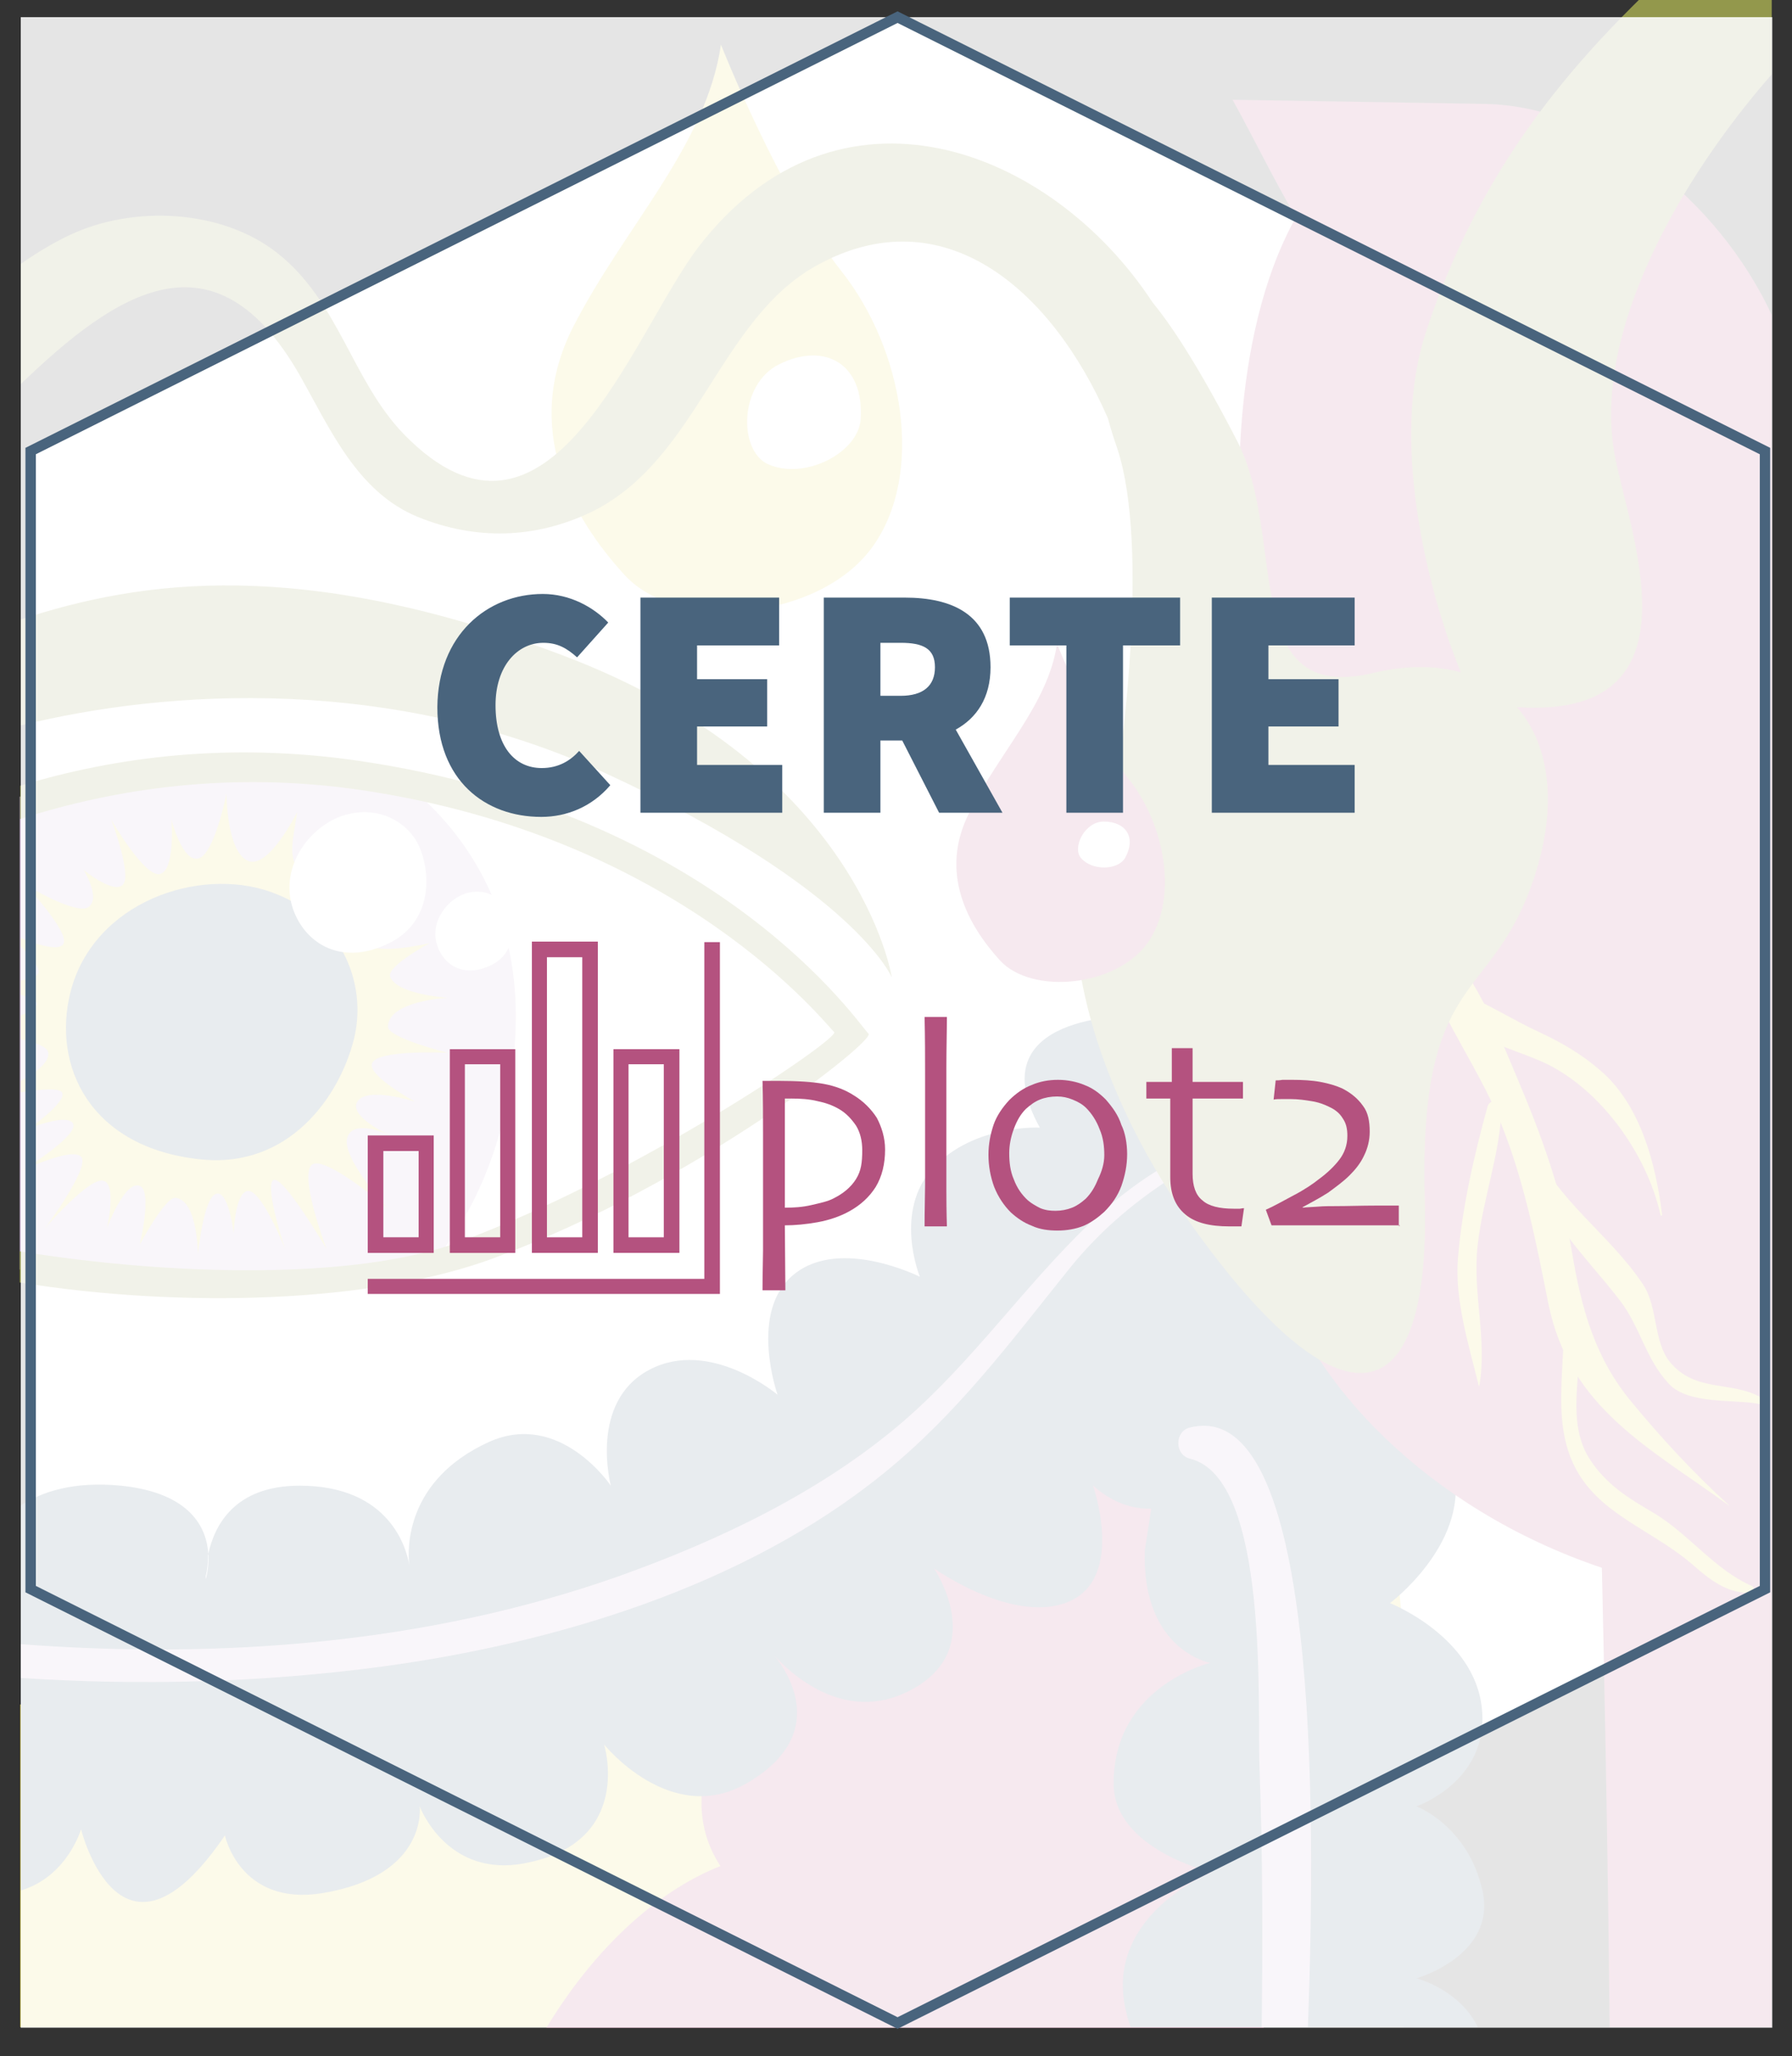 <svg xmlns="http://www.w3.org/2000/svg" version="1.1" xmlns:xlink="http://www.w3.org/1999/xlink" xmlns:svgjs="http://svgjs.dev/svgjs" width="345" height="395.7"><rect width="100%" height="100%" fill="#333333" stroke="none"/><svg version="1.1" id="SvgjsSvg1377" xmlns="http://www.w3.org/2000/svg" xmlns:xlink="http://www.w3.org/1999/xlink" x="0px" y="0px" viewBox="0 0 345 395.7" style="enable-background:new 0 0 345 395.7;" xml:space="preserve">
<style type="text/css">
	.st0{fill:#FFFFFF;}
	.st1{clip-path:url(#SVGID_4_);}
	.st2{clip-path:url(#SVGID_6_);fill:#B4527F;}
	.st3{clip-path:url(#SVGID_8_);fill:#B4527F;}
	.st4{clip-path:url(#SVGID_10_);fill:#E4D559;}
	.st5{clip-path:url(#SVGID_12_);fill:#B4527F;}
	.st6{clip-path:url(#SVGID_14_);fill:#49647D;}
	.st7{clip-path:url(#SVGID_16_);fill:#49647D;}
	.st8{clip-path:url(#SVGID_18_);fill:#CEB9D6;}
	.st9{clip-path:url(#SVGID_20_);fill:#E4D559;}
	.st10{clip-path:url(#SVGID_22_);fill:#B4527F;}
	.st11{clip-path:url(#SVGID_24_);fill:#E4D559;}
	.st12{clip-path:url(#SVGID_26_);fill:#FFFFFF;}
	.st13{clip-path:url(#SVGID_28_);fill:#49647D;}
	.st14{clip-path:url(#SVGID_30_);fill:#FFFFFF;}
	.st15{clip-path:url(#SVGID_32_);fill:#FFFFFF;}
	.st16{clip-path:url(#SVGID_34_);fill:#E4D559;}
	.st17{clip-path:url(#SVGID_36_);fill:#E4D559;}
	.st18{clip-path:url(#SVGID_38_);fill:#E4D559;}
	.st19{clip-path:url(#SVGID_40_);fill:#E4D559;}
	.st20{clip-path:url(#SVGID_42_);fill:#E4D559;}
	.st21{clip-path:url(#SVGID_44_);fill:#93984C;}
	.st22{clip-path:url(#SVGID_46_);fill:#93984C;}
	.st23{clip-path:url(#SVGID_48_);fill:#93984C;}
	.st24{clip-path:url(#SVGID_50_);fill:#49647D;}
	.st25{clip-path:url(#SVGID_52_);fill:#49647D;}
	.st26{clip-path:url(#SVGID_54_);fill:#49647D;}
	.st27{clip-path:url(#SVGID_56_);fill:#CEB9D6;}
	.st28{clip-path:url(#SVGID_58_);fill:#CEB9D6;}
	.st29{clip-path:url(#SVGID_60_);fill:#93984C;}
	.st30{clip-path:url(#SVGID_62_);fill:#B4527F;}
	.st31{clip-path:url(#SVGID_64_);fill:#FFFFFF;}
	.st32{display:none;}
	.st33{display:inline;}
	.st34{display:none;opacity:0.9;clip-path:url(#SVGID_66_);fill:#FFFFFF;enable-background:new    ;}
	.st35{opacity:0.875;clip-path:url(#SVGID_68_);fill:#FFFFFF;enable-background:new    ;}
	.st36{fill:none;stroke:#49647D;stroke-width:2;stroke-miterlimit:10;}
	.st37{fill:#49647D;}
	.st38{fill-rule:evenodd;clip-rule:evenodd;fill:#B4527F;stroke:#B4527F;stroke-miterlimit:10;}
	.st39{fill:#B4527F;}
</style>
<g id="SvgjsG1376">
	<g>
		<polygon id="SvgjsPolygon1375" class="st0" points="172.8,3.3 339.8,86.8 339.8,305.8 172.8,389.3 5.9,305.8 5.9,86.8 		"></polygon>
	</g>
	<g>
		<g>
			<g>
				<defs>
					<polygon id="SvgjsPolygon1374" points="172.8,3.3 339.8,86.8 339.8,305.8 172.8,389.3 5.9,305.8 5.9,86.8 					"></polygon>
				</defs>
				<clipPath id="SvgjsClipPath1373">
					<use xlink:href="#SVGID_3_" style="overflow:visible;"></use>
				</clipPath>
				<g id="SvgjsG1372" class="st1">
					<g>
						<g>
							<g>
								<defs>
									<rect id="SvgjsRect1371" x="3.9" y="14.4" width="337.3" height="386"></rect>
								</defs>
								<clipPath id="SvgjsClipPath1370">
									<use xlink:href="#SVGID_5_" style="overflow:visible;"></use>
								</clipPath>
								<path class="st2" d="M306.1,19.6"></path>
							</g>
						</g>
					</g>
					<g>
						<g>
							<g>
								<defs>
									<rect id="SvgjsRect1369" x="3.9" y="14.4" width="337.3" height="386"></rect>
								</defs>
								<clipPath id="SvgjsClipPath1368">
									<use xlink:href="#SVGID_7_" style="overflow:visible;"></use>
								</clipPath>
								<path class="st3" d="M306.1,19.6c0.7,3.3,5.8,3.2,6.6,0"></path>
							</g>
						</g>
					</g>
					<g>
						<g>
							<g>
								<defs>
									<rect id="SvgjsRect1367" x="3.9" y="14.4" width="337.3" height="386"></rect>
								</defs>
								<clipPath id="SvgjsClipPath1366">
									<use xlink:href="#SVGID_9_" style="overflow:visible;"></use>
								</clipPath>
								<path class="st4" d="M254.3,271.6c-26.4-12.8-106.2,18.5-135.2,26.2C93.7,304.6,49.7,329.2,3.9,328v62.1h266.3
									C269.8,344.1,276.1,282.1,254.3,271.6"></path>
							</g>
						</g>
					</g>
					<g>
						<g>
							<g>
								<defs>
									<rect id="SvgjsRect1365" x="3.9" y="14.4" width="337.3" height="386"></rect>
								</defs>
								<clipPath id="SvgjsClipPath1364">
									<use xlink:href="#SVGID_11_" style="overflow:visible;"></use>
								</clipPath>
								<path class="st5" d="M222.7,266.2c-35.1-20.8-96.2-3.3-73.9,52c0,0-22.3,22.3-10.1,40.9c-10.7,4.2-23.1,14-33.5,31.1h8.1
									h35.2h94.8C257.4,344.2,253.4,284.4,222.7,266.2"></path>
							</g>
						</g>
					</g>
					<g>
						<g>
							<g>
								<defs>
									<rect id="SvgjsRect1363" x="3.9" y="14.4" width="337.3" height="386"></rect>
								</defs>
								<clipPath id="SvgjsClipPath1362">
									<use xlink:href="#SVGID_13_" style="overflow:visible;"></use>
								</clipPath>
								<path class="st6" d="M272.7,380.7c0,0,15.5-4.4,12.7-16.9s-12.7-16.2-12.7-16.2s14-4.8,12.6-18.8
									c-1.4-13.9-17.7-20.3-17.7-20.3s14.8-11.1,12.4-24.9c-2.3-13.8-17.8-14.7-17.8-14.7c5.3-6.9,20.2-9.5-6.1-35.1
									c-20.6-20-23.3-0.7-30.7,4.4c-7.4,5.1,0,27.5,0,27.5l-5,32.7C219.8,317.6,233,320,233,320s-18.6,4.4-18.6,23.2
									c0,12.7,18.9,17.1,18.9,17.1s-20.3,8-16.7,25.9c0.3,1.4,0.6,2.7,1.1,3.9h66.8C281,382.8,272.7,380.7,272.7,380.7"></path>
							</g>
						</g>
					</g>
					<g>
						<g>
							<g>
								<defs>
									<rect id="SvgjsRect1361" x="3.9" y="14.4" width="337.3" height="386"></rect>
								</defs>
								<clipPath id="SvgjsClipPath1360">
									<use xlink:href="#SVGID_15_" style="overflow:visible;"></use>
								</clipPath>
								<path class="st7" d="M15.6,352c0,0,7.6,30.7,27.7,1.2c0,0,2.9,13.7,18.8,11.1c20.4-3.4,18.7-16.7,18.7-16.7
									s5.2,14,20.5,10.9c20.8-4.1,15-22.8,15-22.8s12.8,15.9,27.4,7.5c16.1-9.3,8-21.4,5.4-24.6c-0.4-0.5-0.7-0.8-0.7-0.8
									s0.3,0.3,0.7,0.8c2.7,3,13.4,13.5,26.3,6.6c15-8,4.4-23.4,4.4-23.4s15.6,11.1,26.2,6.3c10.6-4.8,4.4-22.3,4.4-22.3
									s12.9,13.4,27-5.9s0-34.3,0-34.3s20.8,6.6,27.9-12.4c7.2-19-21.1-56.5-47.1-37.7c0,0-30.3-0.6-18,21.5
									c0,0-12.6-0.7-20.5,7.7c-7.8,8.4-2.6,21-2.6,21s-15.3-7.7-24.2-0.5c-8.9,7.1-3.2,23.2-3.2,23.2s-13-11-24.7-4.8
									s-7.4,22.3-7.4,22.3s-9.8-14.6-23.5-8.4c-16,7.3-15.7,20.5-15.3,23.7c0.1,0.5,0.1,0.7,0.1,0.7s0-0.3-0.1-0.7
									c-0.5-3.1-3.7-15.3-21.1-15.3c-12.6,0-16.4,7.7-17.6,13.1c0.2,2.8-0.5,4.9-0.5,4.9s-0.1-2.1,0.5-4.9
									c-0.3-4.8-3.2-11.7-16.8-13.1C14.1,285,8,287.1,4,289.7v74.1C13,361.1,15.6,352,15.6,352"></path>
							</g>
						</g>
					</g>
					<g>
						<g>
							<g>
								<defs>
									<rect id="SvgjsRect1359" x="3.9" y="14.4" width="337.3" height="386"></rect>
								</defs>
								<clipPath id="SvgjsClipPath1358">
									<use xlink:href="#SVGID_17_" style="overflow:visible;"></use>
								</clipPath>
								<path class="st8" d="M32.8,248.1c3.3,0.2,6.6,0.4,9.8,0.6c9.2,0.2,18.2-0.9,27.2-2.3c1.6-1,3.4-1.6,5.4-1.6
									c0.1,0,0.2,0,0.3,0c0.1,0,0.1,0,0.1,0c0.5-0.1,1.1-0.3,1.6-0.5c1.3-0.5,2.6-1,4-1.4c0.9-0.3,1.8-0.5,2.7-0.6
									c10.5-12.8,15.4-30.5,15.4-46.9c0-18.9-8.1-33.3-19.3-43c-13.1-2-26.3-4-39.6-3.8c-10.1,0.2-19.9,1.6-29.8,3.7
									c-2,0.4-4.4,0.7-6.8,1v91c2.9,0.1,5.7,0.3,8.5,0.8C19.2,246.4,25.9,247.6,32.8,248.1"></path>
							</g>
						</g>
					</g>
					<g>
						<g>
							<g>
								<defs>
									<rect id="SvgjsRect1357" x="3.9" y="14.4" width="337.3" height="386"></rect>
								</defs>
								<clipPath id="SvgjsClipPath1356">
									<use xlink:href="#SVGID_19_" style="overflow:visible;"></use>
								</clipPath>
								<path class="st9" d="M12,210.3c0.7,1.9-6.3,6.8-6.3,6.8s7-2.8,8.3-1c1.6,2.2-9.8,9.2-9.8,9.2s9.9-4.8,11.5-2.6
									c1.5,2.2-7,13.6-7,13.6s8.3-9.6,11.1-9.1s0.8,9.1,0.8,9.1s3.4-9.2,6.3-8.1c2.5,1,0,11.3,0,11.3s4.9-9.2,6.9-9
									c4.3,0.5,4.3,11,4.3,11s1.1-11.6,3.7-11.8c2.3-0.3,3.2,7.7,3.2,7.7s0.2-7.7,2.6-8.2c2.7-0.6,7.3,11.2,7.3,11.2
									s-4-12-2.3-13.3c1.8-1.2,10.3,13.3,10.3,13.3s-5-13-3.1-16s14.8,8.1,14.8,8.1s-9.1-9.9-7.7-13.7c1.1-3.1,6.3-1.2,8.2-0.3
									c-2.1-1-7.8-4-6.3-6.5c1.8-3,11.1,0,11.1,0s-9-4.9-8.3-7.3c0.8-2.8,14.6-2.1,14.6-2.1s-11.5-2.9-11.5-5
									c0-5,11.5-5.6,11.5-5.6s-9.9-0.6-11.1-4.1c-0.6-2,7.6-6.4,7.6-6.4S72,184,71,181.5c-1.4-3.6,7.6-16.1,7.6-16.1
									s-7.7,8-11.7,6.6c-3.9-1.3,1.1-15.7,1.1-15.7s-6.5,13.1-9.8,11.3s-1.5-7.1-1-11.3c0,0-5.6,11.3-9.6,9.3s-4-12.9-4-12.9
									s-2.3,11.7-5.4,12.5c-3.1,0.8-5.2-7.5-5.2-7.5s0.8,10-2.3,10.5c-3,0.5-9.3-10.5-9.3-10.5s4,10.5,2.3,12.5
									c-1.8,2-7.6-2.8-7.6-2.8s3.3,5.3,1,7.1s-12.3-4.3-12.3-4.3s9.1,9.6,7.3,11.6c-1.1,1.2-5.2-0.1-8.1-1.3v1.6
									c1.8,1.9,3.7,4.1,3.4,5.1c-0.2,0.7-1.7,1.1-3.4,1.5v2.7c1.7,0.6,3.1,1.3,3.1,1.8c-0.1,0.7-1.4,1.5-3.1,2.2v4.6
									c2.9,0.6,5.3,1.5,5.3,2.7c0.1,1.8-2.4,3.7-5.3,5.3v2.2C7.9,209.6,11.6,209.3,12,210.3"></path>
							</g>
						</g>
					</g>
					<g>
						<g>
							<g>
								<defs>
									<rect id="SvgjsRect1355" x="3.9" y="14.4" width="337.3" height="386"></rect>
								</defs>
								<clipPath id="SvgjsClipPath1354">
									<use xlink:href="#SVGID_21_" style="overflow:visible;"></use>
								</clipPath>
								<path class="st10" d="M237.3,19.2c4.2,7.6,7.9,15.3,12.2,22.6c-13.4,23.9-10.7,58.9-10.7,58.9c7.4,62.8,43,69.4,43,69.4
									c2.9,28.4-35,76.3-35,76.3c5.3,18.9,27.4,43.8,61.6,55.3c0.3,13.8,1.1,49.4,1.5,88.4h31.2V60.6
									C330.7,38.3,308.2,20.5,286,20"></path>
							</g>
						</g>
					</g>
					<g>
						<g>
							<g>
								<defs>
									<rect id="SvgjsRect1353" x="3.9" y="14.4" width="337.3" height="386"></rect>
								</defs>
								<clipPath id="SvgjsClipPath1352">
									<use xlink:href="#SVGID_23_" style="overflow:visible;"></use>
								</clipPath>
								<path class="st11" d="M138.8,8.6c0,0,11.3,28.6,23.2,43.6s16.1,38.9,6,53s-37.4,16.7-47.7,5.5s-19.8-28.3-10-47.7
									C120.2,43.6,135.9,28.2,138.8,8.6"></path>
							</g>
						</g>
					</g>
					<g>
						<g>
							<g>
								<defs>
									<rect id="SvgjsRect1351" x="3.9" y="14.4" width="337.3" height="386"></rect>
								</defs>
								<clipPath id="SvgjsClipPath1350">
									<use xlink:href="#SVGID_25_" style="overflow:visible;"></use>
								</clipPath>
								<path class="st12" d="M150,70.1c-7.8,3.9-7.8,16.6-2.2,19.2c7,3.2,17.4-2.1,17.9-8.6C166.4,70.1,158.9,65.7,150,70.1"></path>
							</g>
						</g>
					</g>
					<g>
						<g>
							<g>
								<defs>
									<rect id="SvgjsRect1349" x="3.9" y="14.4" width="337.3" height="386"></rect>
								</defs>
								<clipPath id="SvgjsClipPath1348">
									<use xlink:href="#SVGID_27_" style="overflow:visible;"></use>
								</clipPath>
								<path class="st13" d="M52,171.6c-13.7-4.8-33.9,1.9-38.4,19.2c-3.7,14.5,3.9,30.1,25,32.3c17,1.8,26.7-12,29.5-23
									C70.9,189.1,65.5,176.3,52,171.6"></path>
							</g>
						</g>
					</g>
					<g>
						<g>
							<g>
								<defs>
									<rect id="SvgjsRect1347" x="3.9" y="14.4" width="337.3" height="386"></rect>
								</defs>
								<clipPath id="SvgjsClipPath1346">
									<use xlink:href="#SVGID_29_" style="overflow:visible;"></use>
								</clipPath>
								<path class="st14" d="M66.9,156.7c-6.9,1.7-13.3,9.9-10.5,18.2c2.4,6.9,9.7,11.2,18.9,6.4c7.4-3.9,7.7-12.1,5.8-17.4
									C79.4,158.8,73.7,155,66.9,156.7"></path>
							</g>
						</g>
					</g>
					<g>
						<g>
							<g>
								<defs>
									<rect id="SvgjsRect1345" x="3.9" y="14.4" width="337.3" height="386"></rect>
								</defs>
								<clipPath id="SvgjsClipPath1344">
									<use xlink:href="#SVGID_31_" style="overflow:visible;"></use>
								</clipPath>
								<path class="st15" d="M90.1,171.8c-3.9,1-7.5,5.6-5.9,10.2c1.3,3.9,5.4,6.3,10.6,3.6c4.2-2.2,4.3-6.8,3.3-9.7
									C97,173,93.9,170.9,90.1,171.8"></path>
							</g>
						</g>
					</g>
					<g>
						<g>
							<g>
								<defs>
									<rect id="SvgjsRect1343" x="3.9" y="14.4" width="337.3" height="386"></rect>
								</defs>
								<clipPath id="SvgjsClipPath1342">
									<use xlink:href="#SVGID_33_" style="overflow:visible;"></use>
								</clipPath>
								<path class="st16" d="M332.8,289.6c-6.7-6.1-12.8-12.7-18.6-19.7c-7.2-8.6-9.8-18.3-11.6-29.2c-1.9-11.4-5.9-22.4-10.4-33
									c-3.9-9.2-8.3-21-16.1-27.6c-1.5-1.3-3.6,0.2-3.1,2c2.9,11.8,11.3,22.5,15.9,33.9c4.6,11.4,6.8,22.9,9.2,34.9
									c4.1,20.1,19.5,27.7,34.6,38.7C332.8,289.8,332.9,289.7,332.8,289.6"></path>
							</g>
						</g>
					</g>
					<g>
						<g>
							<g>
								<defs>
									<rect id="SvgjsRect1341" x="3.9" y="14.4" width="337.3" height="386"></rect>
								</defs>
								<clipPath id="SvgjsClipPath1340">
									<use xlink:href="#SVGID_35_" style="overflow:visible;"></use>
								</clipPath>
								<path class="st17" d="M320,233.8c-1.2-9.7-4.1-21.2-12-27.9c-3.6-3.1-7.4-5.3-11.7-7.3c-5.2-2.4-10.1-5.6-15.4-7.7
									c-1.8-0.7-3.4,1-2.4,2.7c3.5,6.1,11.9,7.9,17.9,10.5c11.3,4.8,20.7,17.8,23.3,29.8C319.7,234,320,233.9,320,233.8"></path>
							</g>
						</g>
					</g>
					<g>
						<g>
							<g>
								<defs>
									<rect id="SvgjsRect1339" x="3.9" y="14.4" width="337.3" height="386"></rect>
								</defs>
								<clipPath id="SvgjsClipPath1338">
									<use xlink:href="#SVGID_37_" style="overflow:visible;"></use>
								</clipPath>
								<path class="st18" d="M294.5,220c0.4,12.5,10.3,21,17.4,30.3c3.9,5.1,4.9,11.2,9.4,16c3.8,4.1,12.9,2.9,17.5,3.9
									c0.7,0.2,1.1-0.9,0.4-1.2c-5.9-3.4-12.7-0.9-17.7-6.9c-3.2-3.9-2.3-10.5-5.1-14.8c-6.5-9.9-16.8-16.2-21.5-27.4
									C294.8,219.7,294.5,219.8,294.5,220"></path>
							</g>
						</g>
					</g>
					<g>
						<g>
							<g>
								<defs>
									<rect id="SvgjsRect1337" x="3.9" y="14.4" width="337.3" height="386"></rect>
								</defs>
								<clipPath id="SvgjsClipPath1336">
									<use xlink:href="#SVGID_39_" style="overflow:visible;"></use>
								</clipPath>
								<path class="st19" d="M301.1,256.5c-0.5,13.4-2.9,24.7,9,33.8c5.2,4,11,6.6,16,11c3.2,2.8,6.6,5.4,10.9,5.2
									c0.7,0,0.9-1,0.3-1.3c-7.2-3.1-12.1-10-19-14.1c-4.8-2.8-9-5.4-12.1-10.1c-4.8-7.1-1.7-16.8-2-24.7
									C304.1,254.3,301.2,254.6,301.1,256.5"></path>
							</g>
						</g>
					</g>
					<g>
						<g>
							<g>
								<defs>
									<rect id="SvgjsRect1335" x="3.9" y="14.4" width="337.3" height="386"></rect>
								</defs>
								<clipPath id="SvgjsClipPath1334">
									<use xlink:href="#SVGID_41_" style="overflow:visible;"></use>
								</clipPath>
								<path class="st20" d="M284.8,266.7c1.6-9-1.4-18-0.3-27.2c1-8.9,4.3-17.4,4.6-26.4c0.1-1.6-2.3-1.6-2.7-0.2
									c-2.6,9.4-4.9,19.4-5.7,29.1c-0.7,8.1,2.1,16.9,4,24.7C284.7,266.7,284.8,266.7,284.8,266.7"></path>
							</g>
						</g>
					</g>
					<g>
						<g>
							<g>
								<defs>
									<rect id="SvgjsRect1333" x="3.9" y="14.4" width="337.3" height="386"></rect>
								</defs>
								<clipPath id="SvgjsClipPath1332">
									<use xlink:href="#SVGID_43_" style="overflow:visible;"></use>
								</clipPath>
								<path class="st21" d="M341.1-22.3c-2.5,1.9-8,5.9-11.4,9C309.1,5.4,286.8,26.4,274.5,64c-9.5,29.1,8,70.8,9.8,71.1
									c46.3,8.2,29.3-32.1,26.5-47.9c-4.1-23.4,12.6-52.7,30.3-72.9v-33.7L341.1-22.3z"></path>
							</g>
						</g>
					</g>
					<g>
						<g>
							<g>
								<defs>
									<rect id="SvgjsRect1331" x="3.9" y="14.4" width="337.3" height="386"></rect>
								</defs>
								<clipPath id="SvgjsClipPath1330">
									<use xlink:href="#SVGID_45_" style="overflow:visible;"></use>
								</clipPath>
								<path class="st22" d="M116.8,148.9c47.8,22.1,54.9,39.2,54.9,39.2s-6.2-40.4-63.4-62c-50.3-19-81-14.5-104.3-6.9v20.4
									C32.3,132.6,75.6,129.9,116.8,148.9"></path>
							</g>
						</g>
					</g>
					<g>
						<g>
							<g>
								<defs>
									<rect id="SvgjsRect1329" x="3.9" y="14.4" width="337.3" height="386"></rect>
								</defs>
								<clipPath id="SvgjsClipPath1328">
									<use xlink:href="#SVGID_47_" style="overflow:visible;"></use>
								</clipPath>
								<path class="st23" d="M95.1,242.1c38.9-14.4,73.7-42,72.1-43.2c-1.5-1.2-28.3-42.3-98.2-52.5c-24.8-3.6-46.6-0.8-65.1,4.8
									v6.4c18.4-5.9,40.6-9.2,65.4-5.6c62.1,9.1,90,45.6,91.3,46.6c1.3,1.1-37.6,27.6-72.2,40.4c-19.7,7.3-54.9,6.6-84.6,1.8v6
									C35,251.8,71.7,250.8,95.1,242.1"></path>
							</g>
						</g>
					</g>
					<g>
						<g>
							<g>
								<defs>
									<rect id="SvgjsRect1327" x="3.9" y="14.4" width="337.3" height="386"></rect>
								</defs>
								<clipPath id="SvgjsClipPath1326">
									<use xlink:href="#SVGID_49_" style="overflow:visible;"></use>
								</clipPath>
								<path class="st24" d="M39.5,303.7c0,0,0.7-2.1,0.5-4.9C39.4,301.6,39.5,303.7,39.5,303.7"></path>
							</g>
						</g>
					</g>
					<g>
						<g>
							<g>
								<defs>
									<rect id="SvgjsRect1325" x="3.9" y="14.4" width="337.3" height="386"></rect>
								</defs>
								<clipPath id="SvgjsClipPath1324">
									<use xlink:href="#SVGID_51_" style="overflow:visible;"></use>
								</clipPath>
								<path class="st25" d="M149.1,318.6c-0.4-0.5-0.7-0.8-0.7-0.8S148.6,318.1,149.1,318.6"></path>
							</g>
						</g>
					</g>
					<g>
						<g>
							<g>
								<defs>
									<rect id="SvgjsRect1323" x="3.9" y="14.4" width="337.3" height="386"></rect>
								</defs>
								<clipPath id="SvgjsClipPath1322">
									<use xlink:href="#SVGID_53_" style="overflow:visible;"></use>
								</clipPath>
								<path class="st26" d="M78.8,301.1c0,0.5,0.1,0.7,0.1,0.7S78.9,301.6,78.8,301.1"></path>
							</g>
						</g>
					</g>
					<g>
						<g>
							<g>
								<defs>
									<rect id="SvgjsRect1321" x="3.9" y="14.4" width="337.3" height="386"></rect>
								</defs>
								<clipPath id="SvgjsClipPath1320">
									<use xlink:href="#SVGID_55_" style="overflow:visible;"></use>
								</clipPath>
								<path class="st27" d="M73.6,320.7c33.4-4.5,69.7-15.5,96.3-37c14.4-11.6,24.5-25.3,36-39.6c5.4-6.7,11.8-12.3,19-17
									c14.7-9.7,24.9-2.6,35.4,8.3c1.7,1.8,4.1-0.5,3.2-2.5c-12.3-26.1-38.6-12-53.8,2.6c-12.7,12.2-22.5,26.6-36,38.2
									c-15.8,13.5-35.4,22.8-54.8,29.7c-36.7,12.9-76.2,15.9-114.9,13v6.5C27.1,324.4,50.4,323.8,73.6,320.7"></path>
							</g>
						</g>
					</g>
					<g>
						<g>
							<g>
								<defs>
									<rect id="SvgjsRect1319" x="3.9" y="14.4" width="337.3" height="386"></rect>
								</defs>
								<clipPath id="SvgjsClipPath1318">
									<use xlink:href="#SVGID_57_" style="overflow:visible;"></use>
								</clipPath>
								<path class="st28" d="M229.1,274.7c-3,0.7-3,5.3,0,6c15.4,3.8,12.9,48.2,13.4,59.9c0.6,16.5,0.6,33,0.4,49.5h8.9
									C253.4,347.2,253.7,268.6,229.1,274.7"></path>
							</g>
						</g>
					</g>
					<g>
						<g>
							<g>
								<defs>
									<rect id="SvgjsRect1317" x="3.9" y="14.4" width="337.3" height="386"></rect>
								</defs>
								<clipPath id="SvgjsClipPath1316">
									<use xlink:href="#SVGID_59_" style="overflow:visible;"></use>
								</clipPath>
								<path class="st29" d="M57.7,72.2c5.8,10.2,11,22.5,22.8,27.3c11.1,4.5,22.6,4.2,33.4-1c20.4-10,24.5-37,43.3-47.4
									c24.2-13.4,45.1,4.2,56.1,29.4c0.5,1.9,1.1,3.8,1.8,5.8c6.4,19.4,0.4,60.3,0.4,60.3c-18.3,25.9-4,63.6,12.9,87.7
									c28.4,40.5,47.1,40.4,45.9-3.5c-1.2-43.7,12.5-37.6,20.6-60.6c10-28.1-5.3-46.7-30.5-40.7c-26.1,6.2-16.5-25.8-26.2-44.6
									c-6.7-13-12.1-21.6-16.3-26.7c-19.6-29.9-60.6-45.5-87.4-10.7c-12.8,16.7-28.7,64.9-56.8,36c-10-10.4-12.4-25.4-24.3-34.8
									c-10.8-8.5-27.8-9.2-39.9-3.5C10.1,46.8,7,48.7,4,50.8v23.1C22.3,56.3,41.3,43.5,57.7,72.2"></path>
							</g>
						</g>
					</g>
					<g>
						<g>
							<g>
								<defs>
									<rect id="SvgjsRect1315" x="3.9" y="14.4" width="337.3" height="386"></rect>
								</defs>
								<clipPath id="SvgjsClipPath1314">
									<use xlink:href="#SVGID_61_" style="overflow:visible;"></use>
								</clipPath>
								<path class="st30" d="M203.5,123.9c0,0,6.8,17.1,13.8,26c7.1,8.9,9.6,23.2,3.6,31.6c-6,8.4-22.3,10-28.4,3.3
									c-6.1-6.7-11.8-16.8-5.9-28.4C192.4,144.7,201.8,135.5,203.5,123.9"></path>
							</g>
						</g>
					</g>
					<g>
						<g>
							<g>
								<defs>
									<rect id="SvgjsRect1313" x="3.9" y="14.4" width="337.3" height="386"></rect>
								</defs>
								<clipPath id="SvgjsClipPath1312">
									<use xlink:href="#SVGID_63_" style="overflow:visible;"></use>
								</clipPath>
								<path class="st31" d="M212.5,158.1c-3.7,0-6.1,5-4.4,7c2.1,2.5,7.1,2.4,8.5,0C218.8,161.2,216.8,158.1,212.5,158.1"></path>
							</g>
						</g>
					</g>
				</g>
			</g>
		</g>
	</g>
	<g class="st32">
		<g>
			<g class="st33">
				<defs>
					<polygon id="SvgjsPolygon1311" points="172.8,3.3 339.8,86.8 339.8,305.8 172.8,389.3 5.9,305.8 5.9,86.8 					"></polygon>
				</defs>
				<clipPath id="SvgjsClipPath1310">
					<use xlink:href="#SVGID_65_" style="display:none;overflow:visible;"></use>
				</clipPath>
				<rect id="SvgjsRect1309" x="-0.6" y="281.2" class="st34" width="356" height="124.3"></rect>
			</g>
		</g>
	</g>
	<g>
		<g>
			<g>
				<defs>
					<polygon id="SvgjsPolygon1308" points="172.8,3.3 339.8,86.8 339.8,305.8 172.8,389.3 5.9,305.8 5.9,86.8 					"></polygon>
				</defs>
				<clipPath id="SvgjsClipPath1307">
					<use xlink:href="#SVGID_67_" style="overflow:visible;"></use>
				</clipPath>
				<rect id="SvgjsRect1306" x="4" y="3.3" class="st35" width="337.2" height="386.9"></rect>
			</g>
		</g>
	</g>
	<g>
		<polygon id="SvgjsPolygon1305" class="st36" points="172.8,3.3 339.8,86.8 339.8,305.8 172.8,389.3 5.9,305.8 5.9,86.8 		"></polygon>
	</g>
</g>
<g id="SvgjsG1304">
	<path class="st37" d="M104.5,114.3c5.2,0,9.7,2.5,12.6,5.5l-6,6.7c-2-1.8-3.8-2.8-6.5-2.8c-5,0-9.2,4.5-9.2,12
		c0,7.8,3.6,12.1,8.9,12.1c3.2,0,5.5-1.4,7.2-3.3l6,6.6c-3.5,4.1-8.3,6.1-13.3,6.1c-10.8,0-20-7-20-21.1
		C84.3,122.2,93.8,114.3,104.5,114.3"></path>
	<polygon class="st37" points="123.3,115 150,115 150,124.2 134.2,124.2 134.2,130.7 147.7,130.7 147.7,139.8 134.2,139.8 
		134.2,147.2 150.6,147.2 150.6,156.4 123.3,156.4 	"></polygon>
	<path class="st37" d="M180.8,156.4l-7.1-13.9h-4.2v13.9h-10.9V115h15.6c8.9,0,16.5,3.1,16.5,13.4c0,5.9-2.7,9.8-6.7,12l9,16H180.8z
		 M169.5,133.9h3.9c4.3,0,6.6-1.9,6.6-5.5c0-3.6-2.3-4.7-6.6-4.7h-3.9V133.9z"></path>
	<polygon class="st37" points="205.3,124.2 194.4,124.2 194.4,115 227.2,115 227.2,124.2 216.2,124.2 216.2,156.4 205.3,156.4 	"></polygon>
	<polygon class="st37" points="233.3,115 260.8,115 260.8,124.2 244.2,124.2 244.2,130.7 257.7,130.7 257.7,139.8 244.2,139.8 
		244.2,147.2 260.8,147.2 260.8,156.4 233.3,156.4 	"></polygon>
</g>
<polygon class="st38" points="136.1,181.8 138.1,181.8 138.1,248.5 71.3,248.5 71.3,246.6 136.1,246.6 "></polygon>
<path class="st38" d="M128.3,238.6h-7.8v-34.3h7.8V238.6z M130.3,240.6v-38.2h-11.7v38.2H130.3z"></path>
<path class="st38" d="M112.6,238.6h-7.8v-54.9h7.8V238.6z M114.6,240.6v-58.9h-11.7v58.9H114.6z"></path>
<path class="st38" d="M96.8,238.6H89v-34.3h7.8V238.6z M98.7,240.6v-38.2H87.1v38.2H98.7z"></path>
<path class="st38" d="M81.1,238.6h-7.8V221h7.8V238.6z M83,219H71.3v21.6H83V219z"></path>
<g>
	<path class="st39" d="M170.4,221.2c0,2.8-0.6,5.2-1.8,7.2c-1.2,1.9-2.9,3.5-5.1,4.7c-1.8,1-3.9,1.7-6.1,2.1s-4.4,0.6-6.3,0.6
		l0.1,12.5h-4.4c0-0.4,0-2.8,0.1-7.6c0-4.7,0-9.5,0-14.2c0-2.4,0-5.1,0-8.3c0-3.2,0-6.6-0.1-10.2c0.6,0,1.2,0,1.7,0c0.6,0,1,0,1.3,0
		c3.8,0,6.8,0.2,8.9,0.6c2.1,0.4,4,1.1,5.7,2.2c1.8,1.1,3.3,2.6,4.4,4.3C169.7,216.8,170.4,218.9,170.4,221.2z M166,221.3
		c0-1.8-0.4-3.4-1.2-4.7c-0.9-1.3-1.9-2.4-3.3-3.2c-1.2-0.7-2.6-1.2-4.1-1.5c-1.6-0.4-3.3-0.5-5.1-0.5c-0.2,0-0.4,0-0.6,0
		c-0.2,0-0.4,0-0.6,0c0,0.4,0,1.3,0,3.3c0,1.8,0,5,0,9.6c0,1,0,2.3,0,4s0,3,0,4.1c1.7,0,3.4-0.1,5.1-0.5c1.7-0.4,3.2-0.7,4.3-1.3
		c1.8-0.9,3.3-2.1,4.3-3.7S166,223.7,166,221.3z"></path>
	<path class="st39" d="M182.3,236H178c0-0.2,0-2.9,0.1-8c0-5.1,0-9.4,0-12.8c0-2.2,0-4.9,0-8.3c0-3.3,0-7.1-0.1-11.2h4.3
		c0,2.8-0.1,6.1-0.1,9.7c0,3.7,0,6.8,0,9.4c0,5.5,0,10.4,0,14.5C182.2,233.4,182.3,235.7,182.3,236z"></path>
	<path class="st39" d="M217,222.1c0,2.1-0.4,4.1-1.1,6.1c-0.7,1.9-1.8,3.5-3.3,5c-1.2,1.1-2.6,2.1-4,2.7c-1.5,0.6-3.2,0.9-5,0.9
		c-1.7,0-3.4-0.2-4.9-0.9c-1.6-0.6-2.9-1.5-4.1-2.6c-1.3-1.3-2.4-2.9-3.2-4.9c-0.7-1.9-1.1-4-1.1-6.2c0-2.1,0.4-4,1-5.8
		c0.6-1.7,1.7-3.3,3-4.7c1.2-1.2,2.7-2.3,4.3-2.9c1.6-0.7,3.3-1,5.1-1c1.9,0,3.7,0.4,5.1,1c1.6,0.6,2.9,1.6,4.1,2.8
		c1.3,1.5,2.4,3,3,4.9C216.6,217.9,217,220,217,222.1z M212.6,222.3c0-1.7-0.2-3.4-0.9-5c-0.6-1.6-1.5-3-2.6-4.1
		c-0.7-0.7-1.6-1.2-2.6-1.6c-1-0.4-1.9-0.6-3-0.6c-1.2,0-2.3,0.2-3.3,0.6c-1,0.4-1.8,1-2.7,1.8c-1,1-1.7,2.2-2.3,3.8
		c-0.6,1.6-0.9,3.2-0.9,4.7c0,1.8,0.2,3.5,0.9,5.1c0.6,1.6,1.5,2.9,2.7,4c0.7,0.6,1.6,1.1,2.4,1.5c1,0.4,1.9,0.5,2.9,0.5
		c1.1,0,2.2-0.2,3.2-0.6c1-0.4,1.8-1,2.6-1.7c1.1-1.1,1.8-2.3,2.4-3.8C212.1,225.5,212.6,223.9,212.6,222.3z"></path>
	<path class="st39" d="M239.5,232.5l-0.5,3.5c-0.1,0-0.5,0-1,0c-0.5,0-1,0-1.3,0c-3.8,0-6.6-0.7-8.5-2.3c-1.9-1.6-2.9-3.9-2.9-7.2
		c0-2.1,0-4.1,0-6.5c0-2.3,0-5.2,0-8.6h-4.6v-3.2h4.9v-6.5h4v6.5h9.7v3.2h-9.7c0,0.4,0,1.5,0,3.4c0,1.9,0,3.3,0,4.3
		c0,0.7,0,1.7,0,2.8s0,2.4,0,4c0,2.3,0.6,4.1,1.9,5.1c1.2,1.1,3.3,1.6,6,1.6c0.4,0,0.7,0,1.2,0C239.2,232.5,239.4,232.5,239.5,232.5
		z"></path>
	<path class="st39" d="M269.5,235.8c-0.2,0-1.9,0-5.1,0c-3.2,0-5.5,0-7.1,0c-2.2,0-4.7,0-7.8,0c-3,0-4.6,0-4.7,0l-1.1-3
		c1.6-0.7,3.3-1.7,5.4-2.8s3.7-2.2,4.7-3c1.8-1.3,3.2-2.7,4.1-3.9s1.5-2.7,1.5-4.5c0-1.3-0.2-2.4-0.9-3.4c-0.6-1-1.5-1.7-2.6-2.2
		c-1-0.5-2.1-0.9-3.4-1.1c-1.2-0.2-2.6-0.4-4-0.4c-0.5,0-1.1,0-1.7,0c-0.6,0-1.2,0-1.6,0.1l0.4-3.7c0.4,0,0.7,0,1.3-0.1
		c0.6,0,1.2,0,1.9,0c1.9,0,3.8,0.1,5.4,0.4s3,0.7,4.3,1.3c1.7,0.9,2.9,1.9,3.9,3.3c1,1.3,1.3,3,1.3,5c0,1.6-0.4,3.2-1.1,4.6
		c-0.7,1.5-1.7,2.7-2.8,3.8s-2.6,2.2-4.1,3.3c-1.7,1.1-3.3,1.9-4.9,2.8v0.1c0.7-0.1,1.7-0.1,2.9-0.2c1.2-0.1,2.3-0.1,3.5-0.1
		c2.3,0,4.9-0.1,7.6-0.1c2.8,0,4.3,0,4.5,0v3.9H269.5z"></path>
</g>
</svg><style>@media (prefers-color-scheme: light) { :root { filter: none; } }
@media (prefers-color-scheme: dark) { :root { filter: none; } }
</style></svg>